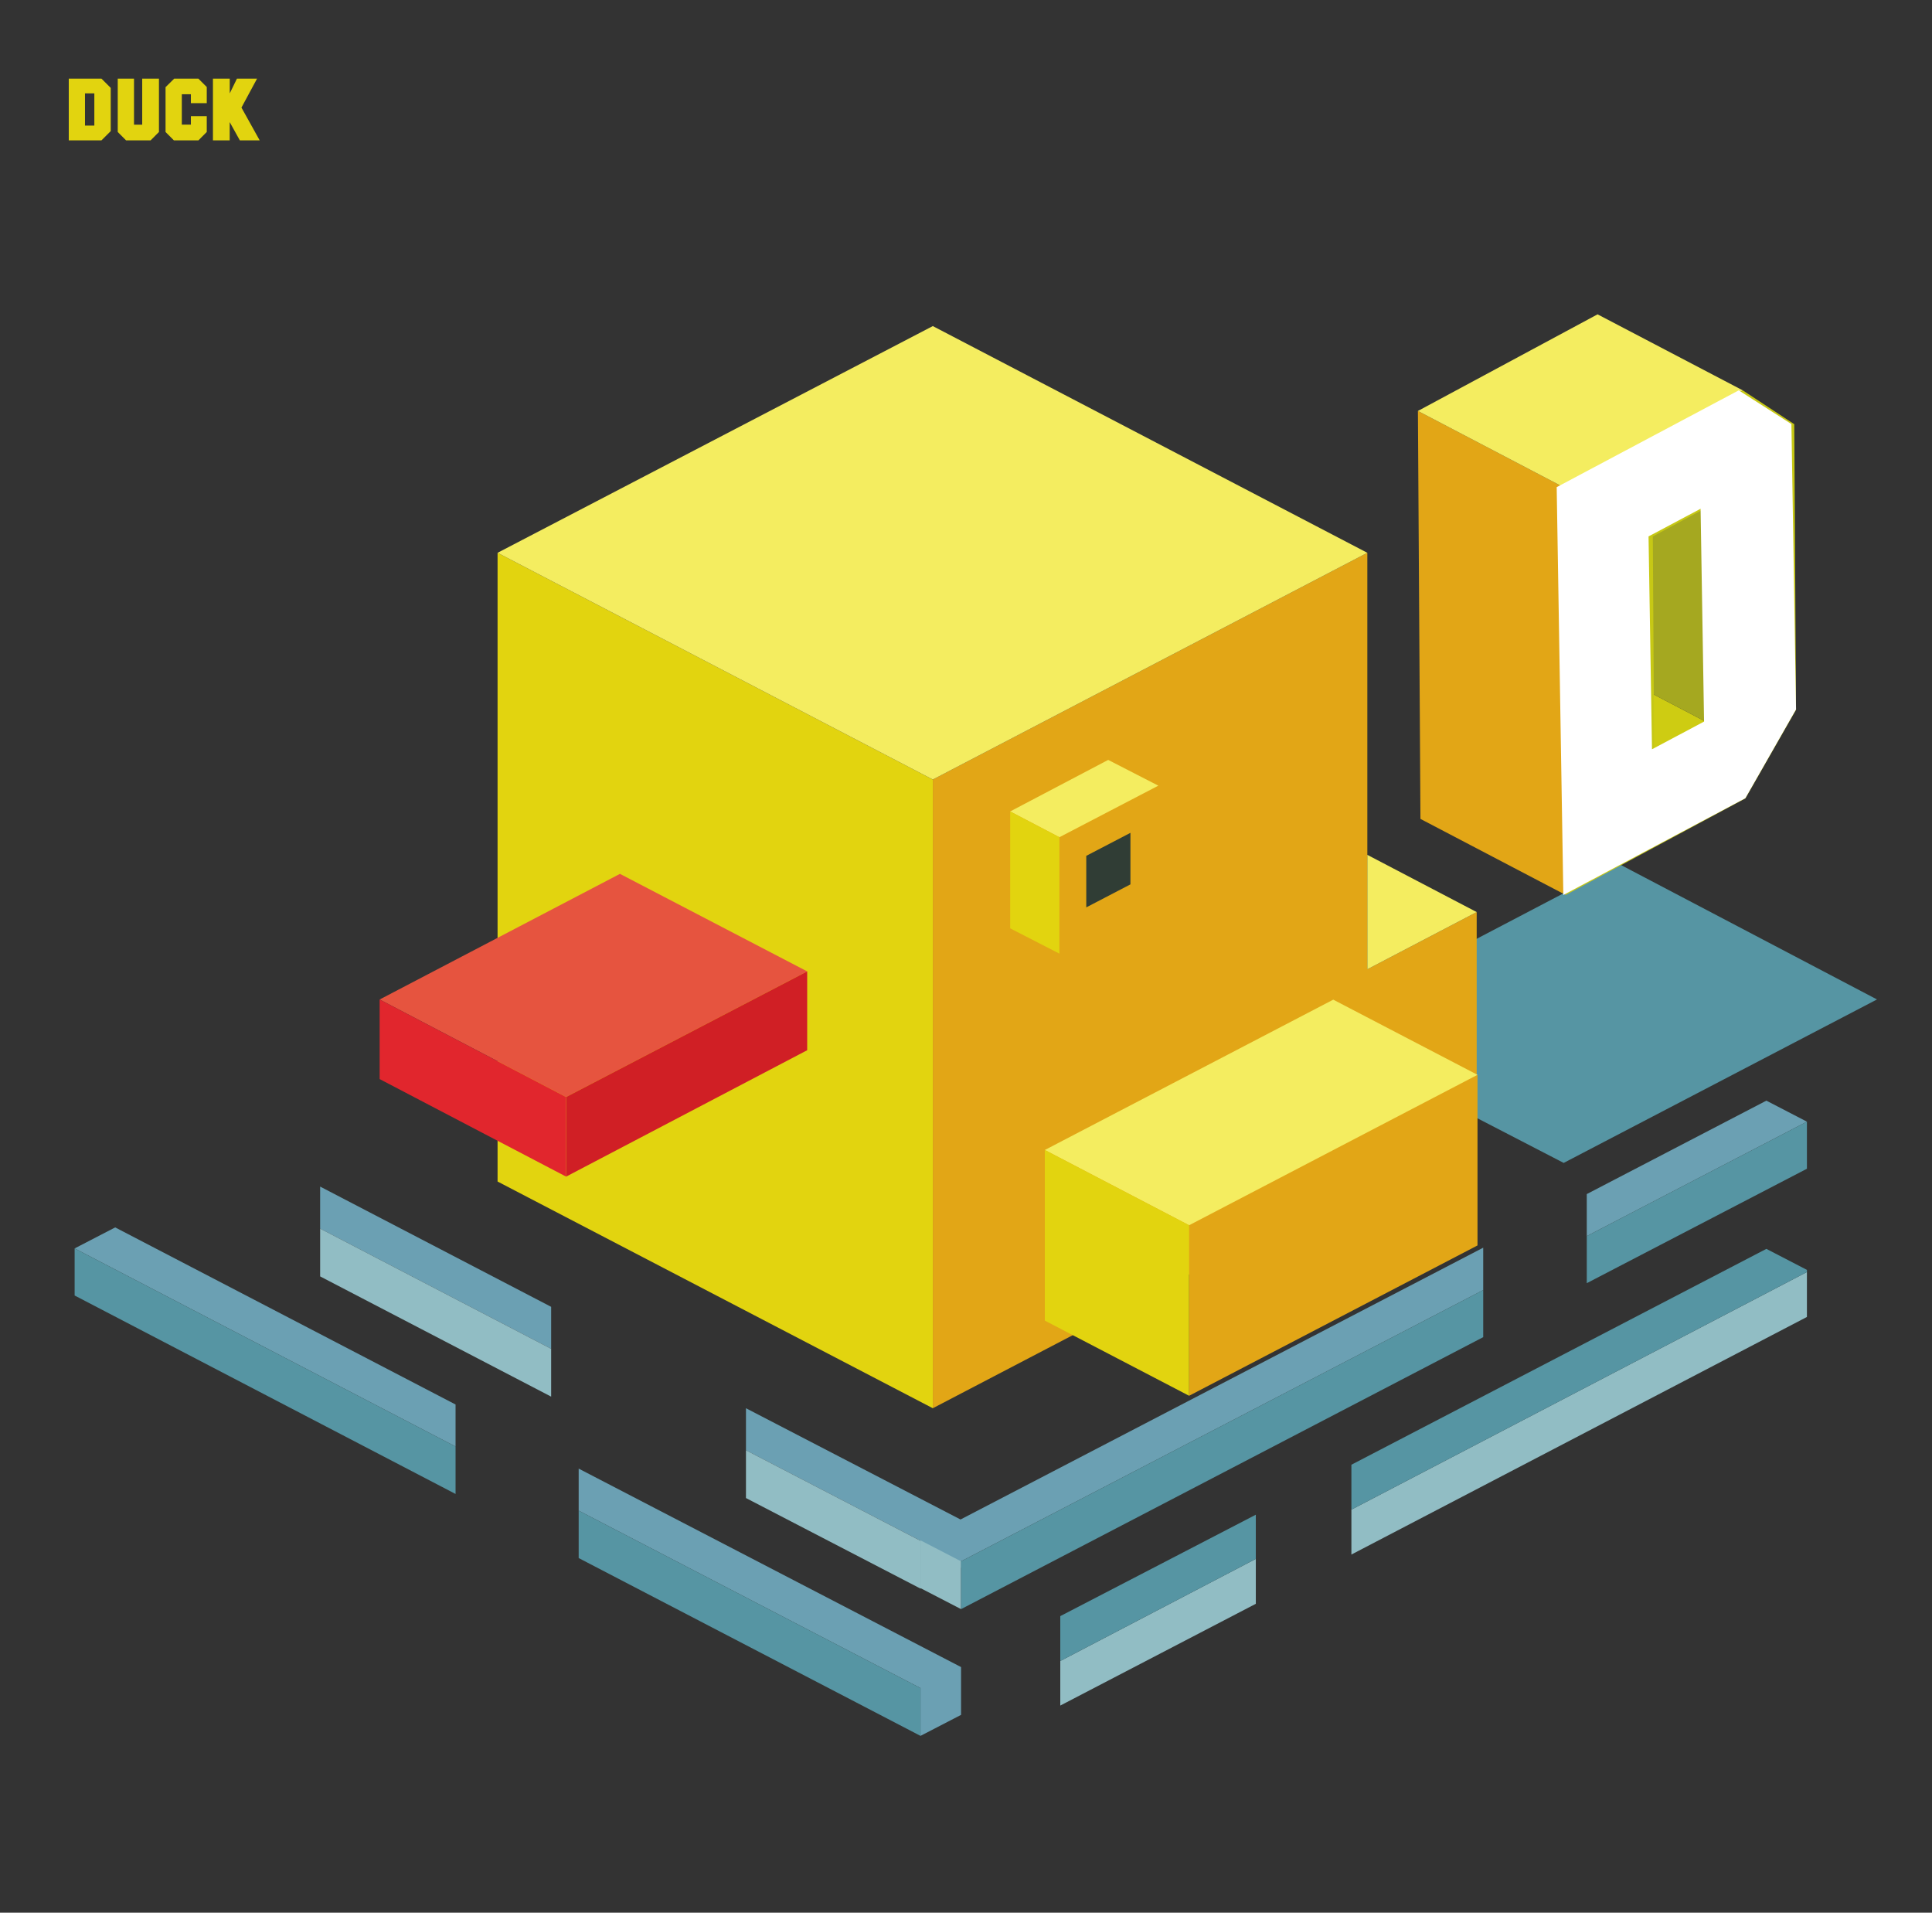 <svg xmlns:inkscape="http://www.inkscape.org/namespaces/inkscape" xmlns:sodipodi="http://sodipodi.sourceforge.net/DTD/sodipodi-0.dtd" xmlns="http://www.w3.org/2000/svg" xmlns:svg="http://www.w3.org/2000/svg" version="1.1" id="svg2" xml:space="preserve" width="229.8" height="227.468" viewBox="0 0 229.8 227.468" sodipodi:docname="795d95dfe8bbd7ae5d9d6ad56f21a6ff.eps"><rect x="0" y="0" width="229.8" height="227.468" fill="#333333" stroke="none"/><defs id="defs6"/><sodipodi:namedview id="namedview4" pagecolor="#ffffff" bordercolor="#666666" borderopacity="1.0" inkscape:pageshadow="2" inkscape:pageopacity="0.0" inkscape:pagecheckerboard="0"/><g id="g8" inkscape:groupmode="layer" inkscape:label="ink_ext_XXXXXX" transform="matrix(1.333,0,0,-1.333,0,227.468)"><g id="g10" transform="scale(0.1)"><path d="M 1723.5,0 H 0 V 1706.01 H 1723.5 V 0" style="animation: none;fill: none;fill-opacity:1;fill-rule:evenodd;stroke:none" id="path12"/><path d="M 1444.88,935.5 1164.16,788.496 1395.29,668.938 1674.84,814.773 1444.88,935.5" style="fill:#5695a3;fill-opacity:1;fill-rule:evenodd;stroke:none" id="path14"/><path d="M 1220.08,1213.25 V 841.68 l 97.58,51.047 V 703.391 L 832.352,450.078 v 560.902 l 387.728,202.27" style="fill:#e2a616;fill-opacity:1;fill-rule:evenodd;stroke:none" id="path16"/><path d="M 832.352,450.078 443.984,652.336 V 1213.25 L 832.352,1010.98 V 450.078" style="fill:#e2d40f;fill-opacity:1;fill-rule:evenodd;stroke:none" id="path18"/><path d="m 1220.08,1213.25 -387.728,-202.27 -388.368,202.27 388.368,202.27 z m 0,-269.473 97.58,-51.05 -97.58,-51.047 z" style="fill:#f4ed60;fill-opacity:1;fill-rule:evenodd;stroke:none" id="path20"/><path d="m 1061.04,613.32 257.34,134.207 V 595.313 L 1061.04,461.191 V 613.32" style="fill:#e2a616;fill-opacity:1;fill-rule:evenodd;stroke:none" id="path22"/><path d="M 1061.04,613.32 932.313,680.469 1189.67,814.59 1318.38,747.527 1061.04,613.32" style="fill:#f4ed60;fill-opacity:1;fill-rule:evenodd;stroke:none" id="path24"/><path d="M 932.313,680.469 1061.04,613.32 V 461.191 l -128.727,67.063 v 152.215" style="fill:#e2d40f;fill-opacity:1;fill-rule:evenodd;stroke:none" id="path26"/><path d="m 945.313,855.637 v 103.875 l 88.277,45.988 V 901.621 l -88.277,-45.984" style="fill:#e2a616;fill-opacity:1;fill-rule:evenodd;stroke:none" id="path28"/><path d="m 945.313,959.512 -43.926,22.988 87.461,45.98 44.742,-22.98 -88.277,-45.988" style="fill:#f4ed60;fill-opacity:1;fill-rule:evenodd;stroke:none" id="path30"/><path d="m 945.313,855.637 -43.926,22.578 V 982.5 l 43.926,-22.988 V 855.637" style="fill:#e2d40f;fill-opacity:1;fill-rule:evenodd;stroke:none" id="path32"/><path d="m 1008.69,917.441 v 45.977 l -39.413,-20.527 v -45.977 l 39.413,20.527" style="fill:#303d35;fill-opacity:1;fill-rule:evenodd;stroke:none" id="path34"/><path d="M 720.266,839.797 505.145,727.715 338.762,814.734 553.184,926.816 720.266,839.797" style="fill:#e6543f;fill-opacity:1;fill-rule:evenodd;stroke:none" id="path36"/><path d="M 505.145,727.715 720.266,839.797 V 769.484 L 505.145,656.711 v 71.004" style="fill:#d01f25;fill-opacity:1;fill-rule:evenodd;stroke:none" id="path38"/><path d="M 338.762,814.734 505.145,727.715 V 656.711 L 338.762,743.73 v 71.004" style="fill:#e1262d;fill-opacity:1;fill-rule:evenodd;stroke:none" id="path40"/><path d="M 491.797,503.066 285.664,610.332 V 647.82 L 491.797,540.547 Z M 821.355,289.172 v 42.644 l -155.73,80.782 v 37.48 L 857.559,350.566 V 307.91 l -36.204,-18.738" style="fill:#6ba0b3;fill-opacity:1;fill-rule:evenodd;stroke:none" id="path42"/><path d="M 285.664,610.332 491.797,503.066 V 460.422 L 285.664,567.688 Z m 535.691,-321.16 -155.73,80.777 v 42.649 l 155.73,-80.782 v -42.644" style="fill:#91bdc4;fill-opacity:1;fill-rule:evenodd;stroke:none" id="path44"/><path d="m 857.559,313.496 -36.204,18.738 502.125,261.079 V 555.5 Z M 1612.32,705.742 1415.88,603.645 v 37.48 l 160.26,83.359 36.18,-18.742" style="fill:#6ba0b3;fill-opacity:1;fill-rule:evenodd;stroke:none" id="path46"/><path d="m 857.559,313.496 v -42.644 l -36.204,18.738 v 42.644 l 36.204,-18.738" style="fill:#91bdc4;fill-opacity:1;fill-rule:evenodd;stroke:none" id="path48"/><path d="M 1612.32,705.742 V 663.738 L 1415.88,561.641 v 42.004 z M 857.559,313.496 1323.48,555.5 V 513.496 L 857.559,270.852 v 42.644" style="fill:#5695a3;fill-opacity:1;fill-rule:evenodd;stroke:none" id="path50"/><path d="m 66.594,592.656 36.191,18.742 303.719,-158 v -37.48 z M 821.355,157.766 v 42.644 l -305,158.32 v 37.481 L 857.559,219.148 v -42.644 l -36.204,-18.738" style="fill:#6ba0b3;fill-opacity:1;fill-rule:evenodd;stroke:none" id="path52"/><path d="m 821.355,157.766 -305,158.64 v 42.324 l 305,-158.32 z M 66.594,592.656 406.504,415.918 V 373.594 L 66.594,550.652 v 42.004" style="fill:#5695a3;fill-opacity:1;fill-rule:evenodd;stroke:none" id="path54"/><path d="m 1205.86,359.609 406.46,211.954 V 531.504 L 1205.86,319.543 Z m -85.29,-43.945 V 275.598 L 946.086,184.805 v 39.746 l 174.484,91.113" style="fill:#91bdc4;fill-opacity:1;fill-rule:evenodd;stroke:none" id="path56"/><path d="M 1612.32,571.563 1205.86,359.609 v 40.059 l 370.28,192.578 36.18,-18.738 z M 946.086,224.551 v 40.058 l 174.484,90.469 V 315.664 L 946.086,224.551" style="fill:#5695a3;fill-opacity:1;fill-rule:evenodd;stroke:none" id="path58"/><path d="m 1476,1037.9 -129.62,67.85 45.93,24.7 129.64,-67.85 -45.95,-24.7" style="fill:#cecc12;fill-opacity:1;fill-rule:nonzero;stroke:none" id="path60"/><path d="m 1521.95,1062.6 -129.64,67.85 -1.18,189.97 129.62,-67.86 1.2,-189.96" style="fill:#a5a820;fill-opacity:1;fill-rule:nonzero;stroke:none" id="path62"/><path d="m 1555.14,1358.14 45.88,-30.14 1.59,-254.74 -45.2,-79.1 -160.31,-86.18 -2.26,363.98 z m -33.19,-295.54 -1.2,189.96 -45.94,-24.7 1.19,-189.96 45.95,24.7" style="fill:#c6c815;fill-opacity:1;fill-rule:nonzero;stroke:none" id="path64"/><path d="m 1397.1,907.98 -129.63,67.86 -2.26,363.96 129.63,-67.84 2.26,-363.98" style="fill:#e2a616;fill-opacity:1;fill-rule:nonzero;stroke:none" id="path66"/><path d="m 1394.84,1271.96 -129.63,67.84 160.3,86.2 129.63,-67.86 -160.3,-86.18" style="fill:#f4ed60;fill-opacity:1;fill-rule:nonzero;stroke:none" id="path68"/><path d="m 1551.46,1358.18 47.02,-30.07 4.13,-254.56 -45.22,-79.226 -162.42,-86.344 -5.93,363.84 z m -30.92,-295.51 -3.1,189.89 -46.44,-24.7 3.08,-189.88 46.46,24.69" style="fill:#ffffff;fill-opacity:1;fill-rule:nonzero;stroke:none" id="path70"/><path d="M 90.527,1581.21 H 61.367 v 55.08 h 29.16 l 8.281,-8.28 v -38.54 z m -6.348,13.19 v 28.74 h -8.34 v -28.74 h 8.34" style="fill:#e2d40f;fill-opacity:1;fill-rule:nonzero;stroke:none" id="path72"/><path d="m 126.895,1636.29 h 14.941 v -47.6 l -7.441,-7.48 H 112.5 l -7.441,7.48 v 47.6 h 14.511 v -41.1 h 7.325 v 41.1" style="fill:#e2d40f;fill-opacity:1;fill-rule:nonzero;stroke:none" id="path74"/><path d="m 162.227,1595.24 h 8.105 v 7.56 h 14.16 v -14.09 l -7.441,-7.5 h -21.895 l -7.441,7.48 v 39.98 l 7.734,7.62 h 21.543 l 7.5,-7.48 v -14.42 h -14.16 v 7.97 h -8.105 v -27.12" style="fill:#e2d40f;fill-opacity:1;fill-rule:nonzero;stroke:none" id="path76"/><path d="m 204.953,1581.21 h -14.941 v 55.08 h 15 v -13.15 l 6.414,13.15 h 17.949 l -13.926,-25.84 16.27,-29.24 h -17.703 l -9.063,16.31 v -16.31" style="fill:#e2d40f;fill-opacity:1;fill-rule:nonzero;stroke:none" id="path78"/></g></g></svg>
